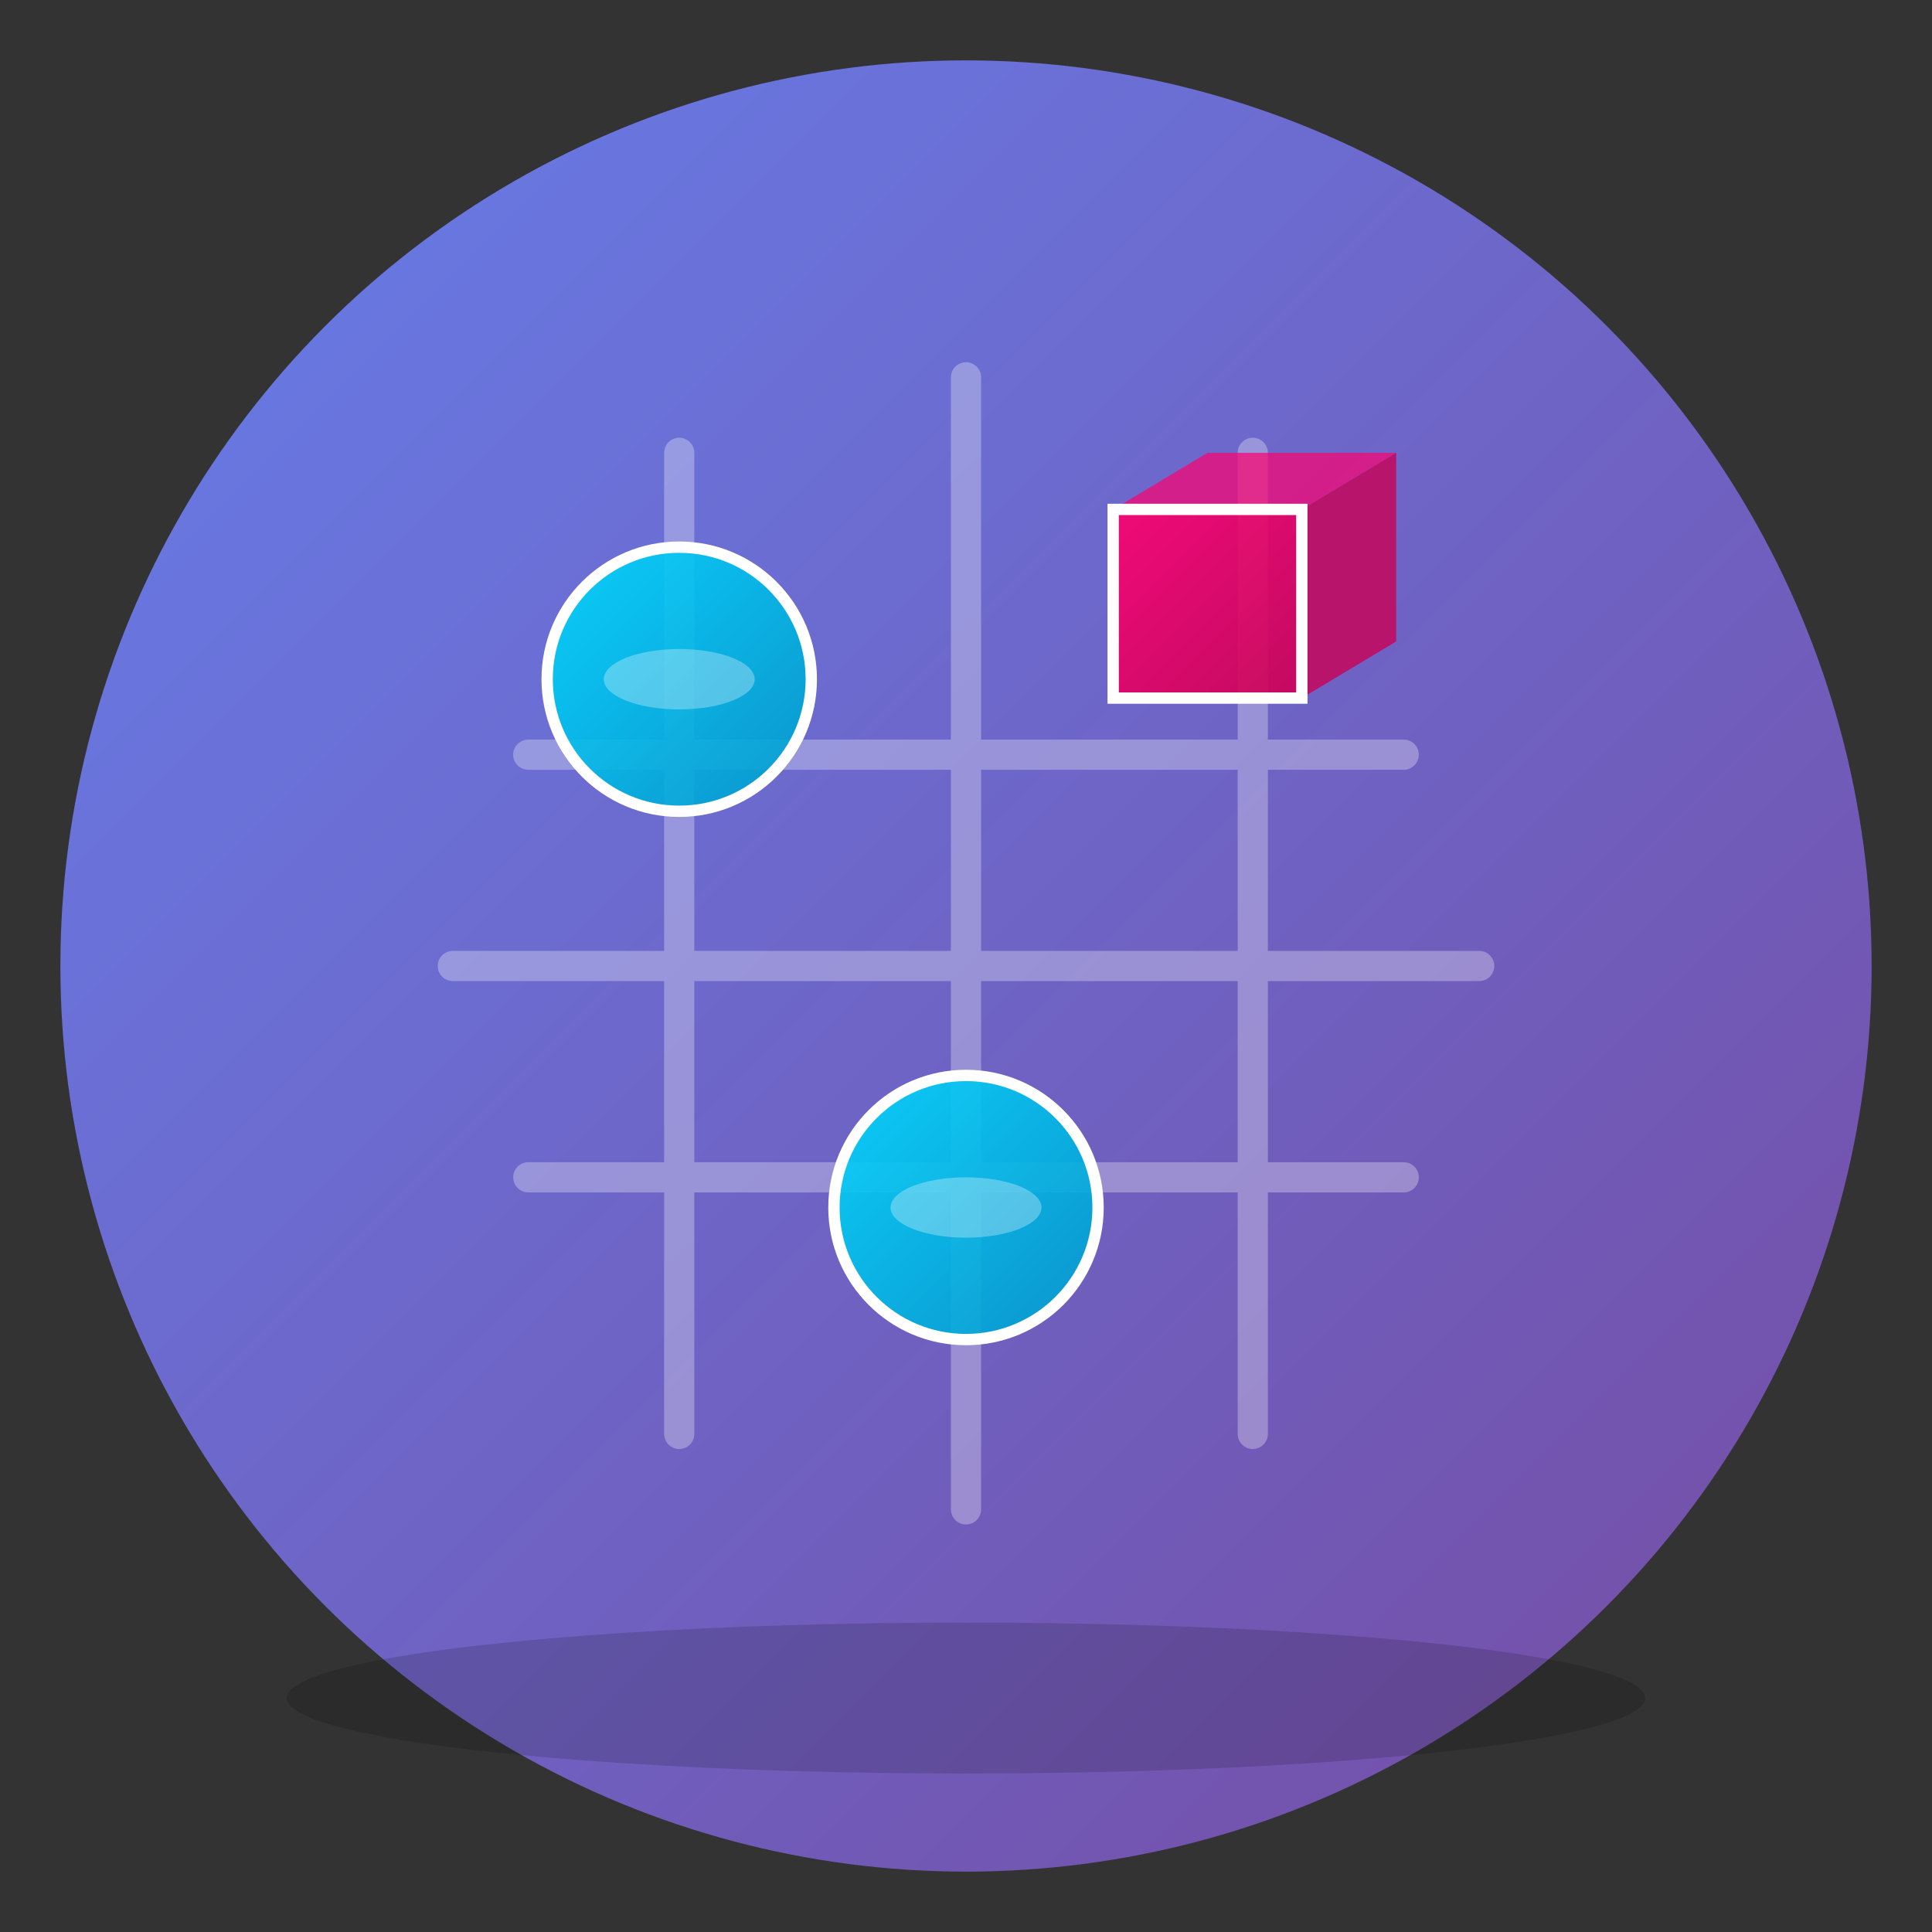 <svg width="512" height="512" viewBox="0 0 512 512" fill="none" xmlns="http://www.w3.org/2000/svg">
  <rect x="0" y="0" width="512" height="512" fill="#333333" stroke="none"/>
  <!-- Background Circle -->
  <circle cx="256" cy="256" r="240" fill="url(#gradient1)" />
  
  <!-- Gradient Definitions -->
  <defs>
    <linearGradient id="gradient1" x1="0%" y1="0%" x2="100%" y2="100%">
      <stop offset="0%" style="stop-color:#667eea;stop-opacity:1" />
      <stop offset="100%" style="stop-color:#764ba2;stop-opacity:1" />
    </linearGradient>
    <linearGradient id="gradient2" x1="0%" y1="0%" x2="100%" y2="100%">
      <stop offset="0%" style="stop-color:#00d9ff;stop-opacity:1" />
      <stop offset="100%" style="stop-color:#0099cc;stop-opacity:1" />
    </linearGradient>
    <linearGradient id="gradient3" x1="0%" y1="0%" x2="100%" y2="100%">
      <stop offset="0%" style="stop-color:#ff006e;stop-opacity:1" />
      <stop offset="100%" style="stop-color:#cc0055;stop-opacity:1" />
    </linearGradient>
  </defs>
  
  <!-- 3D Grid Lines -->
  <g stroke="#ffffff" stroke-width="8" stroke-linecap="round" opacity="0.3">
    <!-- Vertical lines -->
    <line x1="180" y1="120" x2="180" y2="380" />
    <line x1="256" y1="100" x2="256" y2="400" />
    <line x1="332" y1="120" x2="332" y2="380" />
    
    <!-- Horizontal lines -->
    <line x1="140" y1="200" x2="372" y2="200" />
    <line x1="120" y1="256" x2="392" y2="256" />
    <line x1="140" y1="312" x2="372" y2="312" />
  </g>
  
  <!-- 3D Sphere (O) -->
  <circle cx="180" cy="180" r="35" fill="url(#gradient2)" opacity="0.9"/>
  <circle cx="180" cy="180" r="35" fill="none" stroke="#ffffff" stroke-width="3"/>
  <ellipse cx="180" cy="180" rx="20" ry="8" fill="#ffffff" opacity="0.3"/>
  
  <!-- 3D Cube (X) -->
  <g transform="translate(320, 160)">
    <!-- Front face -->
    <path d="M -25 -25 L 25 -25 L 25 25 L -25 25 Z" fill="url(#gradient3)" opacity="0.9"/>
    <!-- Top face -->
    <path d="M -25 -25 L 0 -40 L 50 -40 L 25 -25 Z" fill="#ff006e" opacity="0.7"/>
    <!-- Right face -->
    <path d="M 25 -25 L 50 -40 L 50 10 L 25 25 Z" fill="#cc0055" opacity="0.8"/>
    <!-- Edges -->
    <path d="M -25 -25 L 25 -25 L 25 25 L -25 25 Z" fill="none" stroke="#ffffff" stroke-width="3"/>
  </g>
  
  <!-- Another Sphere -->
  <circle cx="256" cy="320" r="35" fill="url(#gradient2)" opacity="0.9"/>
  <circle cx="256" cy="320" r="35" fill="none" stroke="#ffffff" stroke-width="3"/>
  <ellipse cx="256" cy="320" rx="20" ry="8" fill="#ffffff" opacity="0.3"/>
  
  <!-- 3D Effect Shadow -->
  <ellipse cx="256" cy="450" rx="180" ry="20" fill="#000000" opacity="0.15"/>
</svg>
